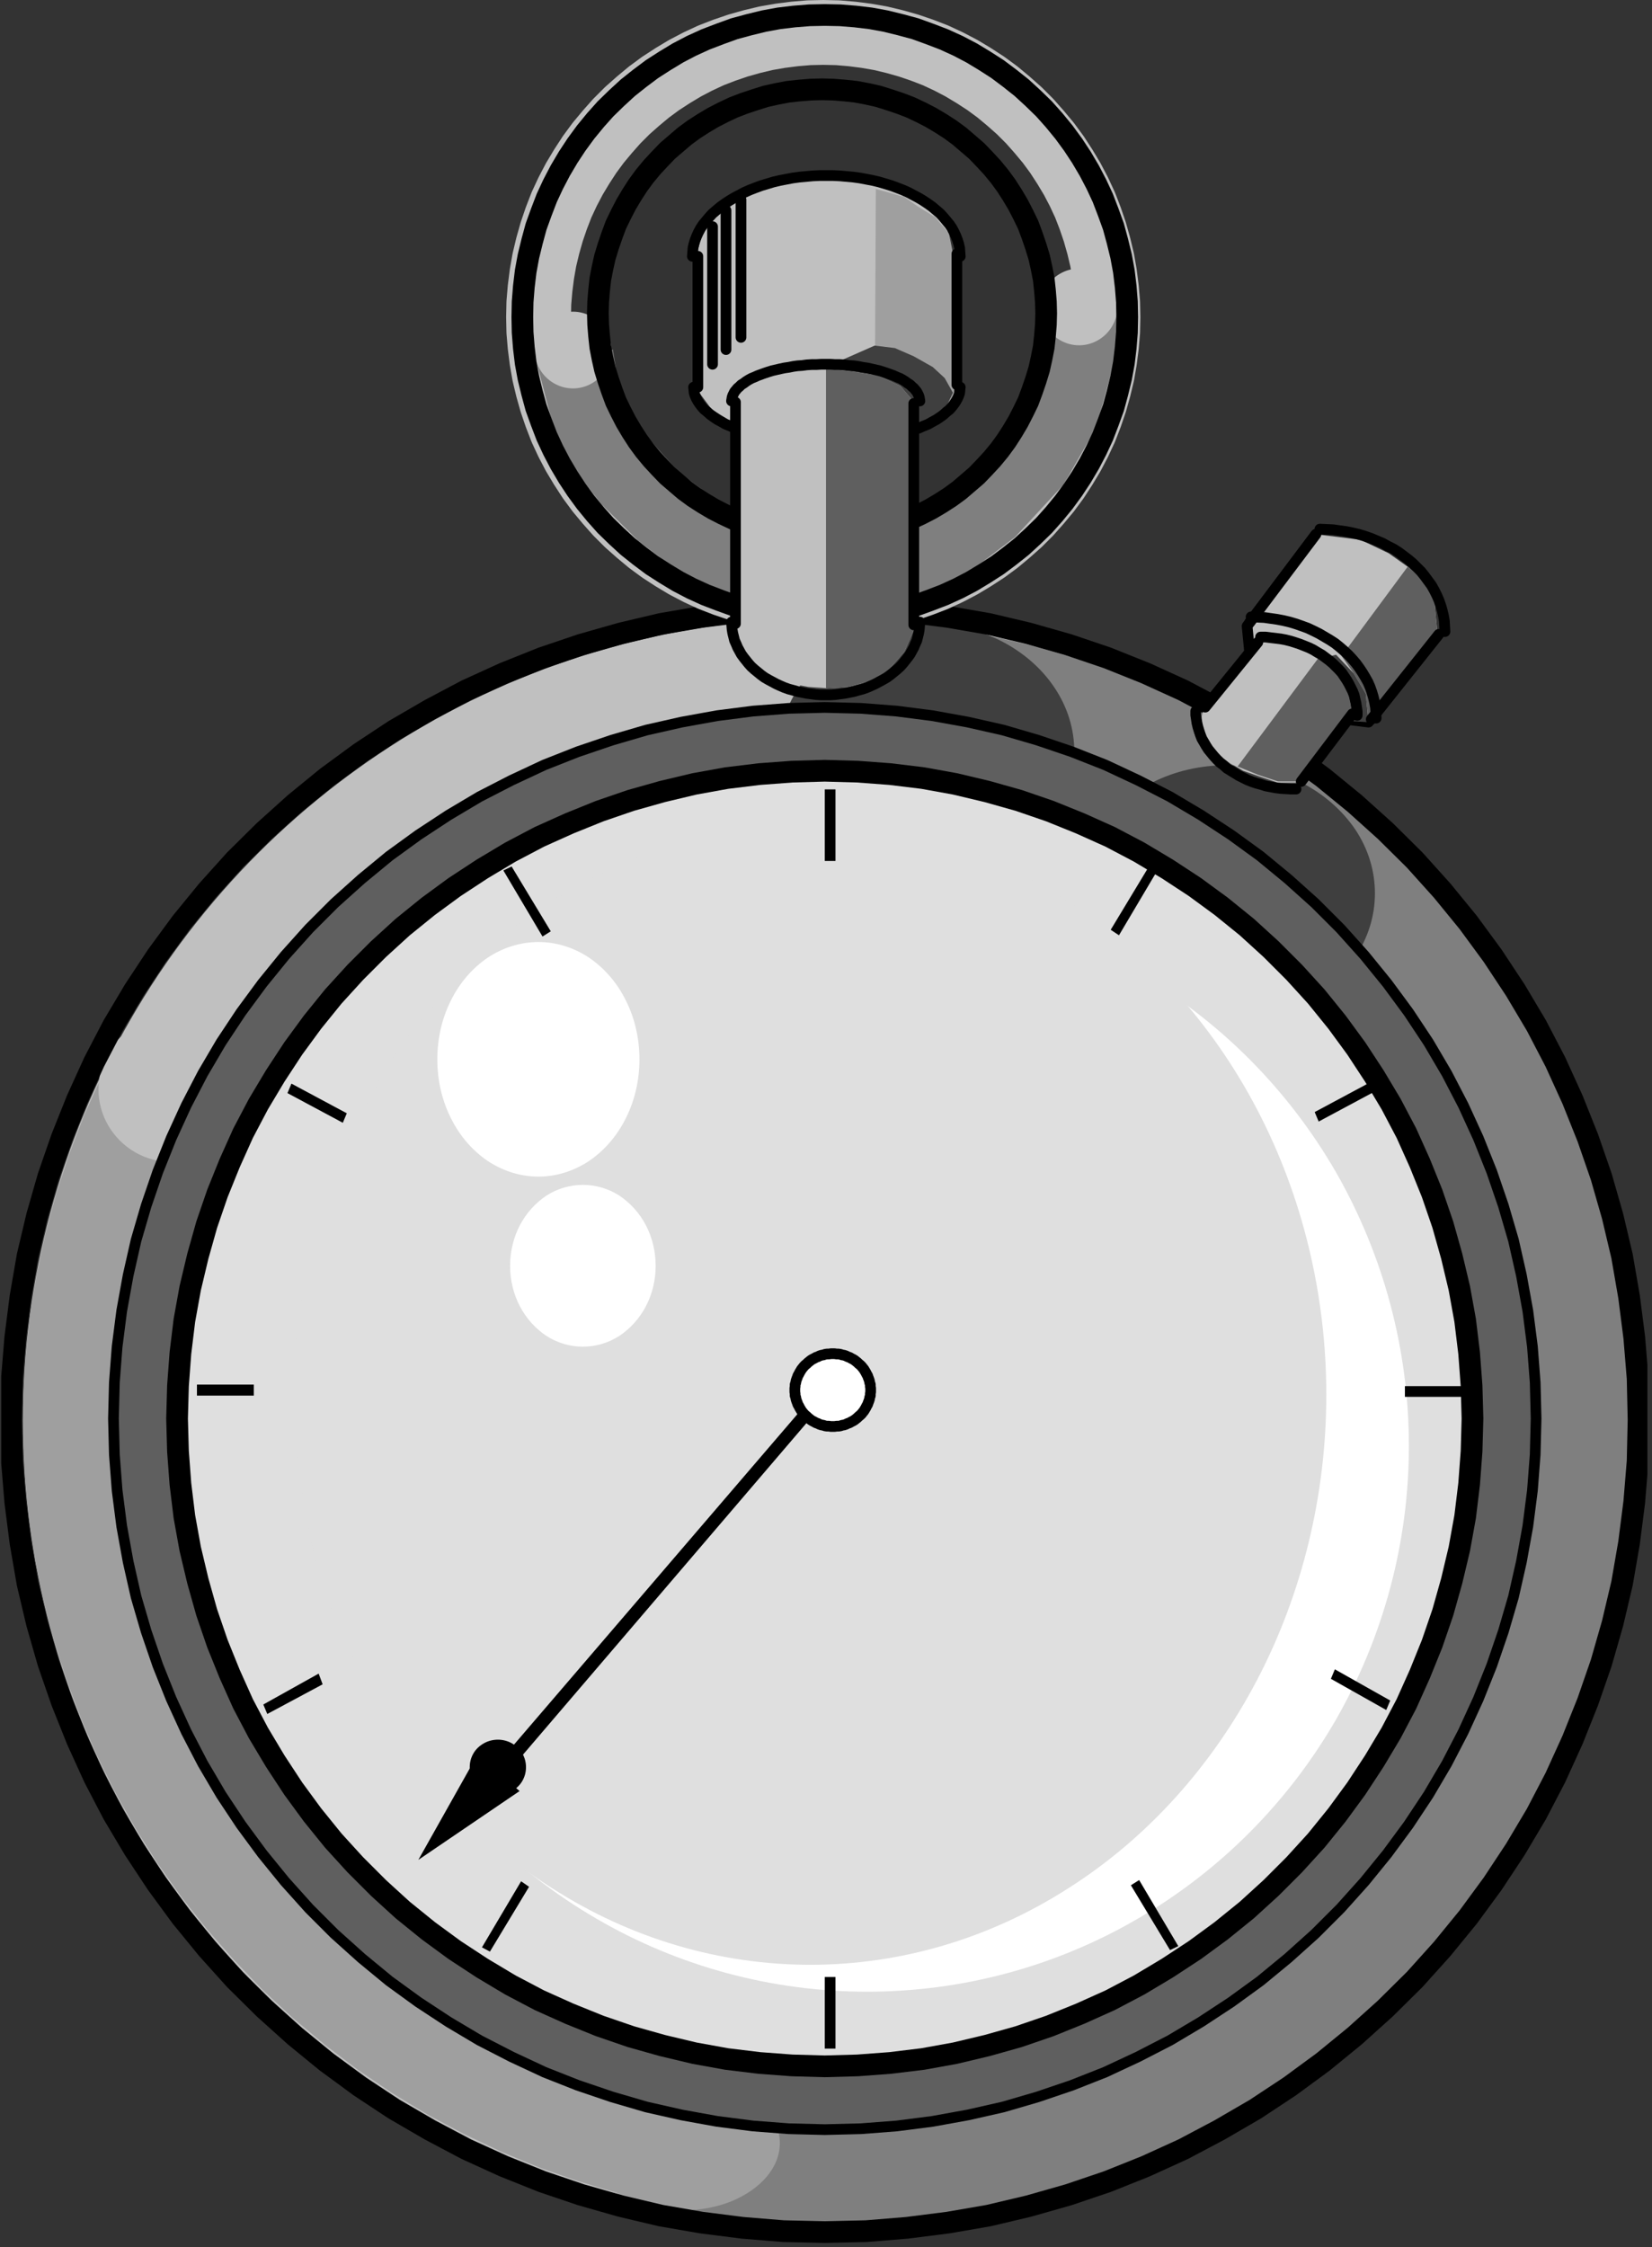 <?xml version="1.0" encoding="UTF-8" standalone="no"?>
<svg
   xmlns:ooo="http://xml.openoffice.org/svg/export"
   xmlns:dc="http://purl.org/dc/elements/1.1/"
   xmlns:cc="http://creativecommons.org/ns#"
   xmlns:rdf="http://www.w3.org/1999/02/22-rdf-syntax-ns#"
   xmlns:svg="http://www.w3.org/2000/svg"
   xmlns="http://www.w3.org/2000/svg"
   xmlns:sodipodi="http://sodipodi.sourceforge.net/DTD/sodipodi-0.dtd"
   xmlns:inkscape="http://www.inkscape.org/namespaces/inkscape"
   version="1.2"
   width="54.02mm"
   height="73.47mm"
   viewBox="0 0 5402 7347"
   preserveAspectRatio="xMidYMid"
   xml:space="preserve"
   id="svg211"
   sodipodi:docname="stopwatc.svg"
   style="fill-rule:evenodd;stroke-width:28.222;stroke-linejoin:round"
   inkscape:version="0.92.5 (2060ec1f9f, 2020-04-08)"><rect x="0" y="0" width="5402" height="7347" fill="#333333" stroke="none"/><sodipodi:namedview
   pagecolor="#ffffff"
   bordercolor="#666666"
   borderopacity="1"
   objecttolerance="10"
   gridtolerance="10"
   guidetolerance="10"
   inkscape:pageopacity="0"
   inkscape:pageshadow="2"
   inkscape:window-width="664"
   inkscape:window-height="487"
   id="namedview213"
   showgrid="false"
   inkscape:zoom="0.2102413"
   inkscape:cx="102.08504"
   inkscape:cy="138.82205"
   inkscape:window-x="0"
   inkscape:window-y="0"
   inkscape:window-maximized="0"
   inkscape:current-layer="svg211" />
 <defs
   class="ClipPathGroup"
   id="defs8">
  <clipPath
   id="presentation_clip_path"
   clipPathUnits="userSpaceOnUse">
   <rect
   x="0"
   y="0"
   width="21000"
   height="29700"
   id="rect2" />
  </clipPath>
  <clipPath
   id="presentation_clip_path_shrink"
   clipPathUnits="userSpaceOnUse">
   <rect
   x="21"
   y="29"
   width="20958"
   height="29641"
   id="rect5" />
  </clipPath>
 </defs>
 <defs
   class="TextShapeIndex"
   id="defs12">
  <g
   ooo:slide="id1"
   ooo:id-list="id3"
   id="g10" />
 </defs>
 <defs
   class="EmbeddedBulletChars"
   id="defs44">
  <g
   id="bullet-char-template-57356"
   transform="matrix(4.8828125e-4,0,0,-4.8828125e-4,0,0)">
   <path
   d="M 580,1141 1163,571 580,0 -4,571 Z"
   id="path14"
   inkscape:connector-curvature="0" />
  </g>
  <g
   id="bullet-char-template-57354"
   transform="matrix(4.8828125e-4,0,0,-4.8828125e-4,0,0)">
   <path
   d="M 8,1128 H 1137 V 0 H 8 Z"
   id="path17"
   inkscape:connector-curvature="0" />
  </g>
  <g
   id="bullet-char-template-10146"
   transform="matrix(4.8828125e-4,0,0,-4.8828125e-4,0,0)">
   <path
   d="M 174,0 602,739 174,1481 1456,739 Z M 1358,739 309,1346 659,739 Z"
   id="path20"
   inkscape:connector-curvature="0" />
  </g>
  <g
   id="bullet-char-template-10132"
   transform="matrix(4.8828125e-4,0,0,-4.8828125e-4,0,0)">
   <path
   d="M 2015,739 1276,0 H 717 l 543,543 H 174 v 393 h 1086 l -543,545 h 557 z"
   id="path23"
   inkscape:connector-curvature="0" />
  </g>
  <g
   id="bullet-char-template-10007"
   transform="matrix(4.8828125e-4,0,0,-4.8828125e-4,0,0)">
   <path
   d="m 0,-2 c -7,16 -16,29 -25,39 l 381,530 c -94,256 -141,385 -141,387 0,25 13,38 40,38 9,0 21,-2 34,-5 21,4 42,12 65,25 l 27,-13 111,-251 280,301 64,-25 24,25 c 21,-10 41,-24 62,-43 C 886,937 835,863 770,784 769,783 710,716 594,584 L 774,223 c 0,-27 -21,-55 -63,-84 l 16,-20 C 717,90 699,76 672,76 641,76 570,178 457,381 L 164,-76 c -22,-34 -53,-51 -92,-51 -42,0 -63,17 -64,51 -7,9 -10,24 -10,44 0,9 1,19 2,30 z"
   id="path26"
   inkscape:connector-curvature="0" />
  </g>
  <g
   id="bullet-char-template-10004"
   transform="matrix(4.8828125e-4,0,0,-4.8828125e-4,0,0)">
   <path
   d="M 285,-33 C 182,-33 111,30 74,156 52,228 41,333 41,471 c 0,78 14,145 41,201 34,71 87,106 158,106 53,0 88,-31 106,-94 l 23,-176 c 8,-64 28,-97 59,-98 l 735,706 c 11,11 33,17 66,17 42,0 63,-15 63,-46 V 965 c 0,-36 -10,-64 -30,-84 L 442,47 C 390,-6 338,-33 285,-33 Z"
   id="path29"
   inkscape:connector-curvature="0" />
  </g>
  <g
   id="bullet-char-template-9679"
   transform="matrix(4.8828125e-4,0,0,-4.8828125e-4,0,0)">
   <path
   d="M 813,0 C 632,0 489,54 383,161 276,268 223,411 223,592 c 0,181 53,324 160,431 106,107 249,161 430,161 179,0 323,-54 432,-161 108,-107 162,-251 162,-431 0,-180 -54,-324 -162,-431 C 1136,54 992,0 813,0 Z"
   id="path32"
   inkscape:connector-curvature="0" />
  </g>
  <g
   id="bullet-char-template-8226"
   transform="matrix(4.8828125e-4,0,0,-4.8828125e-4,0,0)">
   <path
   d="m 346,457 c -73,0 -137,26 -191,78 -54,51 -81,114 -81,188 0,73 27,136 81,188 54,52 118,78 191,78 73,0 134,-26 185,-79 51,-51 77,-114 77,-187 0,-75 -25,-137 -76,-188 -50,-52 -112,-78 -186,-78 z"
   id="path35"
   inkscape:connector-curvature="0" />
  </g>
  <g
   id="bullet-char-template-8211"
   transform="matrix(4.8828125e-4,0,0,-4.8828125e-4,0,0)">
   <path
   d="M -4,459 H 1135 V 606 H -4 Z"
   id="path38"
   inkscape:connector-curvature="0" />
  </g>
  <g
   id="bullet-char-template-61548"
   transform="matrix(4.8828125e-4,0,0,-4.8828125e-4,0,0)">
   <path
   d="m 173,740 c 0,163 58,303 173,419 116,115 255,173 419,173 163,0 302,-58 418,-173 116,-116 174,-256 174,-419 0,-163 -58,-303 -174,-418 C 1067,206 928,148 765,148 601,148 462,206 346,322 231,437 173,577 173,740 Z"
   id="path41"
   inkscape:connector-curvature="0" />
  </g>
 </defs>
 <g
   id="g49"
   transform="translate(-7799,-11176)">
  <g
   id="id2"
   class="Master_Slide">
   <g
   id="bg-id2"
   class="Background" />
   <g
   id="bo-id2"
   class="BackgroundObjects" />
  </g>
 </g>
 <g
   class="SlideGroup"
   id="g209"
   transform="translate(-7799,-11176)">
  <g
   id="g207">
   <g
   id="container-id1">
    <g
   id="id1"
   class="Slide"
   clip-path="url(#presentation_clip_path)">
     <g
   class="Page"
   id="g203">
      <g
   class="Graphic"
   id="g201">
       <g
   id="id3">
        <rect
   class="BoundingBox"
   x="7799"
   y="11176"
   width="5402"
   height="7347"
   id="rect51"
   style="fill:none;stroke:none" />
        <defs
   id="defs56">
         <clipPath
   id="clip_path_1"
   clipPathUnits="userSpaceOnUse">
          <path
   d="m 7803,11176 h 5383 v 7338 H 7803 Z"
   id="path53"
   inkscape:connector-curvature="0" />
         </clipPath>
        </defs>
        <g
   clip-path="url(#clip_path_1)"
   id="g198">
         <path
   d="m 13125,15820 c 0,460 -121,913 -352,1312 -230,398 -562,729 -961,960 -399,230 -852,351 -1312,351 -461,0 -914,-121 -1313,-351 -399,-231 -731,-562 -961,-960 -231,-399 -352,-852 -352,-1312 0,-460 121,-913 352,-1311 230,-399 562,-730 961,-961 399,-230 852,-351 1312,-351 461,0 914,121 1313,351 399,231 731,562 961,960 231,399 352,852 352,1312 z"
   id="path58"
   inkscape:connector-curvature="0"
   style="fill:#c0c0c0;stroke:none" />
         <path
   d="m 10523,15821 -2335,-1236 -61,120 -55,122 -48,126 -42,128 -35,130 -28,131 -22,132 -14,134 -8,134 v 134 l 6,134 13,134 20,133 27,131 34,131 41,128 47,126 53,123 60,121 66,117 72,114 78,110 84,106 89,101 93,97 99,92 104,87 108,82 112,76 115,70 120,64 122,58 125,52 128,45 130,39 132,33 133,25 134,19 136,12 135,5 136,-2 136,-9 134,-15 134,-23 z"
   id="path60"
   inkscape:connector-curvature="0"
   style="fill:#9f9f9f;stroke:none" />
         <path
   d="m 10501,15821 -505,2572 132,22 132,15 134,9 134,2 133,-5 133,-11 133,-18 131,-25 130,-31 129,-37 126,-44 123,-50 122,-57 118,-62 114,-68 111,-73 108,-80 103,-84 98,-89 94,-95 89,-98 84,-103 78,-108 73,-110 67,-115 61,-117 55,-121 49,-123 43,-125 36,-128 29,-129 23,-130 17,-131 9,-132 3,-133 -4,-132 -11,-132 -17,-131 -24,-130 -31,-129 -37,-127 -44,-125 -50,-122 -56,-120 -62,-118 -68,-113 -74,-111 -80,-106 -84,-102 -90,-98 -95,-94 -99,-88 -104,-84 -108,-78 -112,-73 -115,-67 -119,-61 -121,-55 -124,-49 -127,-43 -128,-36 -131,-30 -131,-24 -133,-16 -133,-11 -134,-3 z"
   id="path62"
   inkscape:connector-curvature="0"
   style="fill:#7f7f7f;stroke:none" />
         <path
   d="m 10349,18183 c 0,39 -15,77 -43,110 -28,33 -68,61 -117,81 -48,19 -103,29 -159,29 -57,0 -112,-10 -160,-29 -49,-20 -89,-48 -117,-81 -28,-33 -43,-71 -43,-110 0,-39 15,-77 43,-110 28,-33 68,-61 117,-81 48,-19 103,-29 160,-29 56,0 111,10 159,29 49,20 89,48 117,81 28,33 43,71 43,110 z"
   id="path64"
   inkscape:connector-curvature="0"
   style="fill:#9f9f9f;stroke:none" />
         <path
   d="m 12295,14097 c 0,73 -22,145 -65,209 -43,63 -104,116 -177,153 -74,37 -158,56 -243,56 -85,0 -169,-19 -242,-56 -74,-37 -135,-90 -178,-153 -43,-64 -65,-136 -65,-209 0,-74 22,-146 65,-210 43,-63 104,-116 178,-153 73,-37 157,-56 242,-56 85,0 169,19 243,56 73,37 134,90 177,153 43,64 65,136 65,210 z"
   id="path66"
   inkscape:connector-curvature="0"
   style="fill:#3f3f3f;stroke:none" />
         <path
   d="m 11312,13634 c 0,73 -22,145 -65,209 -42,63 -103,116 -176,153 -74,37 -157,56 -242,56 -85,0 -168,-19 -241,-56 -74,-37 -135,-90 -177,-153 -43,-64 -65,-136 -65,-209 0,-74 22,-146 65,-210 42,-63 103,-116 177,-153 73,-37 156,-56 241,-56 85,0 168,19 242,56 73,37 134,90 176,153 43,64 65,136 65,210 z"
   id="path68"
   inkscape:connector-curvature="0"
   style="fill:#3f3f3f;stroke:none" />
         <path
   d="m 8597,14737 c 0,42 -11,83 -32,119 -21,36 -51,66 -87,87 -36,21 -77,32 -119,32 -42,0 -83,-11 -119,-32 -36,-21 -66,-51 -87,-87 -21,-36 -32,-77 -32,-119 0,-42 11,-83 32,-119 21,-36 51,-66 87,-87 36,-21 77,-32 119,-32 42,0 83,11 119,32 36,21 66,51 87,87 21,36 32,77 32,119 z"
   id="path70"
   inkscape:connector-curvature="0"
   style="fill:#c0c0c0;stroke:none" />
         <path
   d="m 12825,15818 c 0,408 -108,809 -312,1163 -204,353 -498,646 -852,851 -354,204 -755,311 -1163,311 -409,0 -810,-107 -1164,-311 -354,-205 -648,-498 -852,-851 -204,-354 -312,-755 -312,-1163 0,-408 108,-809 312,-1162 204,-354 498,-647 852,-852 354,-204 755,-311 1163,-311 409,0 810,107 1164,311 354,205 648,498 852,851 204,354 312,755 312,1163 z"
   id="path72"
   inkscape:connector-curvature="0"
   style="fill:#5f5f5f;stroke:none" />
         <path
   d="m 12822,15814 -3,-118 -9,-117 -15,-117 -21,-116 -26,-115 -33,-113 -38,-111 -44,-110 -49,-107 -54,-104 -60,-102 -65,-98 -70,-95 -74,-91 -79,-88 -83,-83 -88,-79 -91,-75 -95,-69 -99,-65 -101,-60 -105,-54 -107,-50 -109,-43 -112,-38 -113,-33 -115,-26 -116,-21 -117,-15 -117,-9 -118,-3 v 0 l -118,3 -117,9 -117,15 -116,21 -115,26 -113,33 -112,38 -109,43 -107,50 -105,54 -101,60 -99,65 -95,69 -91,75 -88,79 -83,83 -79,88 -74,91 -70,95 -65,98 -60,102 -54,104 -49,107 -44,110 -38,111 -33,113 -26,115 -21,116 -15,117 -9,117 -3,118 v 0 l 3,118 9,117 15,117 21,116 26,115 33,113 38,111 44,110 49,107 54,104 60,102 65,98 70,95 74,91 79,88 83,83 88,79 91,75 95,69 99,65 101,60 105,54 107,50 109,43 112,38 113,33 115,26 116,21 117,15 117,9 118,3 v 0 l 118,-3 117,-9 117,-15 116,-21 115,-26 113,-33 112,-38 109,-43 107,-50 105,-54 101,-60 99,-65 95,-69 91,-75 88,-79 83,-83 79,-88 74,-91 70,-95 65,-98 60,-102 54,-104 49,-107 44,-110 38,-111 33,-113 26,-115 21,-116 15,-117 9,-117 z"
   id="path74"
   inkscape:connector-curvature="0"
   style="fill:none;stroke:#000000;stroke-width:35;stroke-linecap:round;stroke-linejoin:round" />
         <path
   d="m 12617,15818 c 0,371 -98,736 -284,1058 -186,322 -454,589 -776,775 -322,186 -688,284 -1060,284 -372,0 -738,-98 -1060,-284 -322,-186 -590,-453 -776,-775 -186,-322 -284,-687 -284,-1058 0,-372 98,-737 284,-1059 186,-322 454,-589 776,-775 322,-186 688,-284 1060,-284 372,0 738,98 1060,284 322,186 590,453 776,775 186,322 284,687 284,1058 z"
   id="path76"
   inkscape:connector-curvature="0"
   style="fill:#dfdfdf;stroke:none" />
         <path
   d="m 12614,15814 -3,-107 -8,-107 -13,-107 -19,-105 -25,-105 -29,-103 -35,-102 -40,-99 -44,-98 -50,-95 -55,-92 -59,-90 -63,-86 -68,-84 -72,-79 -76,-76 -79,-72 -84,-68 -86,-63 -90,-59 -92,-55 -95,-50 -98,-44 -99,-40 -102,-35 -103,-29 -105,-25 -105,-19 -107,-13 -107,-8 -107,-3 v 0 l -107,3 -107,8 -107,13 -105,19 -105,25 -103,29 -102,35 -99,40 -98,44 -95,50 -92,55 -90,59 -86,63 -84,68 -79,72 -76,76 -72,79 -68,84 -63,86 -59,90 -55,92 -50,95 -44,98 -40,99 -35,102 -29,103 -25,105 -19,105 -13,107 -8,107 -3,107 v 0 l 3,107 8,107 13,107 19,105 25,105 29,103 35,102 40,99 44,98 50,95 55,92 59,90 63,86 68,84 72,79 76,76 79,72 84,68 86,63 90,59 92,55 95,50 98,44 99,40 102,35 103,29 105,25 105,19 107,13 107,8 107,3 v 0 l 107,-3 107,-8 107,-13 105,-19 105,-25 103,-29 102,-35 99,-40 98,-44 95,-50 92,-55 90,-59 86,-63 84,-68 79,-72 76,-76 72,-79 68,-84 63,-86 59,-90 55,-92 50,-95 44,-98 40,-99 35,-102 29,-103 25,-105 19,-105 13,-107 8,-107 z"
   id="path78"
   inkscape:connector-curvature="0"
   style="fill:none;stroke:#000000;stroke-width:71;stroke-linecap:round;stroke-linejoin:round" />
         <path
   d="m 13157,15818 -3,-135 -11,-134 -17,-133 -23,-133 -31,-131 -37,-129 -44,-127 -50,-125 -56,-123 -62,-119 -69,-116 -74,-112 -80,-109 -85,-104 -90,-100 -96,-95 -100,-90 -104,-85 -109,-80 -112,-74 -117,-68 -119,-63 -123,-56 -125,-50 -127,-43 -130,-37 -131,-31 -133,-23 -134,-17 -134,-11 -135,-3 v 0 l -135,3 -134,11 -134,17 -133,23 -131,31 -130,37 -127,43 -125,50 -123,56 -119,63 -117,68 -112,74 -109,80 -104,85 -100,90 -96,95 -90,100 -85,104 -80,109 -74,112 -69,116 -62,119 -56,123 -50,125 -44,127 -37,129 -31,131 -23,133 -17,133 -11,134 -3,135 v 0 l 3,135 11,134 17,133 23,133 31,131 37,129 44,127 50,125 56,123 62,119 69,116 74,112 80,109 85,104 90,100 96,95 100,90 104,85 109,80 112,74 117,68 119,63 123,56 125,50 127,43 130,37 131,31 133,23 134,17 134,11 135,3 v 0 l 135,-3 134,-11 134,-17 133,-23 131,-31 130,-37 127,-43 125,-50 123,-56 119,-63 117,-68 112,-74 109,-80 104,-85 100,-90 96,-95 90,-100 85,-104 80,-109 74,-112 69,-116 62,-119 56,-123 50,-125 44,-127 37,-129 31,-131 23,-133 17,-133 11,-134 z"
   id="path80"
   inkscape:connector-curvature="0"
   style="fill:none;stroke:#000000;stroke-width:71;stroke-linecap:round;stroke-linejoin:round" />
         <path
   d="m 12406,15904 c 0,313 -82,620 -237,892 -156,271 -379,496 -649,653 -269,157 -575,239 -885,239 -311,0 -617,-82 -886,-239 -270,-157 -493,-382 -649,-653 -155,-272 -237,-579 -237,-892 0,-314 82,-621 237,-893 156,-271 379,-496 649,-653 269,-157 575,-239 886,-239 310,0 616,82 885,239 270,157 493,382 649,653 155,272 237,579 237,892 z"
   id="path82"
   inkscape:connector-curvature="0"
   style="fill:#ffffff;stroke:none" />
         <path
   d="m 12136,15736 c 0,327 -78,649 -226,932 -148,283 -361,519 -618,682 -256,164 -547,250 -843,250 -297,0 -588,-86 -844,-250 -257,-163 -470,-399 -618,-682 -148,-283 -226,-605 -226,-932 0,-327 78,-649 226,-932 148,-283 361,-519 618,-682 256,-164 547,-250 844,-250 296,0 587,86 843,250 257,163 470,399 618,682 148,283 226,605 226,932 z"
   id="path84"
   inkscape:connector-curvature="0"
   style="fill:#dfdfdf;stroke:none" />
         <path
   d="m 9890,14640 c 0,67 -15,133 -44,191 -29,59 -71,107 -121,141 -50,33 -107,51 -165,51 -59,0 -116,-18 -166,-51 -50,-34 -92,-82 -121,-141 -29,-58 -44,-124 -44,-191 0,-68 15,-134 44,-192 29,-59 71,-107 121,-141 50,-33 107,-51 166,-51 58,0 115,18 165,51 50,34 92,82 121,141 29,58 44,124 44,192 z"
   id="path86"
   inkscape:connector-curvature="0"
   style="fill:#ffffff;stroke:none" />
         <path
   d="m 9943,15315 c 0,46 -11,92 -32,132 -21,40 -51,73 -87,97 -36,23 -77,35 -119,35 -42,0 -83,-12 -119,-35 -36,-24 -66,-57 -87,-97 -21,-40 -32,-86 -32,-132 0,-47 11,-93 32,-133 21,-40 51,-73 87,-97 36,-23 77,-35 119,-35 42,0 83,12 119,35 36,24 66,57 87,97 21,40 32,86 32,133 z"
   id="path88"
   inkscape:connector-curvature="0"
   style="fill:#ffffff;stroke:none" />
         <path
   d="m 9445,14022 27,-13 128,212 -27,17 z"
   id="path90"
   inkscape:connector-curvature="0"
   style="fill:#000000;stroke:none" />
         <path
   d="m 10496,13757 h 35 v 234 h -35 z"
   id="path92"
   inkscape:connector-curvature="0"
   style="fill:#000000;stroke:none" />
         <path
   d="m 8752,14719 -13,31 181,97 13,-31 z"
   id="path94"
   inkscape:connector-curvature="0"
   style="fill:#000000;stroke:none" />
         <path
   d="m 8443,15703 h 186 v 36 h -186 z"
   id="path96"
   inkscape:connector-curvature="0"
   style="fill:#000000;stroke:none" />
         <path
   d="m 11586,14018 -27,-14 -128,212 27,18 z"
   id="path98"
   inkscape:connector-curvature="0"
   style="fill:#000000;stroke:none" />
         <path
   d="m 12279,14715 13,31 -181,97 -13,-31 z"
   id="path100"
   inkscape:connector-curvature="0"
   style="fill:#000000;stroke:none" />
         <path
   d="m 12579,15708 h -186 v 35 h 186 z"
   id="path102"
   inkscape:connector-curvature="0"
   style="fill:#000000;stroke:none" />
         <path
   d="m 9375,17543 26,14 128,-212 -26,-18 z"
   id="path104"
   inkscape:connector-curvature="0"
   style="fill:#000000;stroke:none" />
         <path
   d="m 10496,17874 h 35 v -234 h -35 z"
   id="path106"
   inkscape:connector-curvature="0"
   style="fill:#000000;stroke:none" />
         <path
   d="m 8673,16780 -13,-31 181,-101 13,35 z"
   id="path108"
   inkscape:connector-curvature="0"
   style="fill:#000000;stroke:none" />
         <path
   d="m 11652,17539 -27,13 -128,-212 27,-17 z"
   id="path110"
   inkscape:connector-curvature="0"
   style="fill:#000000;stroke:none" />
         <path
   d="m 12332,16767 13,-31 -181,-102 -13,31 z"
   id="path112"
   inkscape:connector-curvature="0"
   style="fill:#000000;stroke:none" />
         <path
   d="m 11422,12213 -1,-47 -4,-47 -6,-47 -8,-46 -11,-46 -13,-46 -15,-44 -17,-44 -20,-43 -22,-42 -24,-40 -26,-40 -28,-38 -30,-36 -31,-35 -34,-34 -35,-31 -36,-30 -38,-28 -40,-26 -40,-24 -42,-22 -43,-20 -44,-17 -44,-15 -46,-13 -46,-11 -46,-8 -47,-6 -47,-4 -47,-1 v 0 l -47,1 -47,4 -47,6 -46,8 -46,11 -46,13 -44,15 -44,17 -43,20 -42,22 -40,24 -40,26 -38,28 -36,30 -35,31 -34,34 -31,35 -30,36 -28,38 -26,40 -24,40 -22,42 -20,43 -17,44 -15,44 -13,46 -11,46 -8,46 -6,47 -4,47 -1,47 v 0 l 1,47 4,47 6,47 8,46 11,46 13,46 15,44 17,44 20,43 22,42 24,40 26,40 28,38 30,36 31,35 34,34 35,31 36,30 38,28 40,26 40,24 42,22 43,20 44,17 44,15 46,13 46,11 46,8 47,6 47,4 47,1 v 0 l 47,-1 47,-4 47,-6 46,-8 46,-11 46,-13 44,-15 44,-17 43,-20 42,-22 40,-24 40,-26 38,-28 36,-30 35,-31 34,-34 31,-35 30,-36 28,-38 26,-40 24,-40 22,-42 20,-43 17,-44 15,-44 13,-46 11,-46 8,-46 6,-47 4,-47 z"
   id="path114"
   inkscape:connector-curvature="0"
   style="fill:none;stroke:#c0c0c0;stroke-width:212;stroke-linecap:round;stroke-linejoin:round" />
         <path
   d="m 9551,12350 57,220 76,150 83,106 120,119 145,111 168,70 181,45 h 207 l 212,-40 150,-71 168,-128 159,-172 106,-185 66,-238 9,-164 -261,18 -4,132 -49,133 -57,123 -93,115 -123,97 -181,88 -186,36 -158,-22 -173,-58 -154,-115 -146,-163 -53,-132 -17,-106 z"
   id="path116"
   inkscape:connector-curvature="0"
   style="fill:#7f7f7f;stroke:none" />
         <path
   d="m 11453,12180 c 0,22 -6,43 -17,62 -11,19 -27,35 -46,46 -19,11 -40,17 -62,17 -23,0 -44,-6 -63,-17 -19,-11 -35,-27 -46,-46 -11,-19 -17,-40 -17,-62 0,-23 6,-44 17,-63 11,-19 27,-35 46,-46 19,-11 40,-17 63,-17 22,0 43,6 62,17 19,11 35,27 46,46 11,19 17,40 17,63 z"
   id="path118"
   inkscape:connector-curvature="0"
   style="fill:#c0c0c0;stroke:none" />
         <path
   d="m 9798,12321 c 0,22 -6,43 -17,62 -11,19 -27,35 -46,46 -19,11 -40,17 -62,17 -23,0 -44,-6 -63,-17 -19,-11 -35,-27 -46,-46 -11,-19 -17,-40 -17,-62 0,-23 6,-44 17,-63 11,-19 27,-35 46,-46 19,-11 40,-17 63,-17 22,0 43,6 62,17 19,11 35,27 46,46 11,19 17,40 17,63 z"
   id="path120"
   inkscape:connector-curvature="0"
   style="fill:#c0c0c0;stroke:none" />
         <path
   d="m 11485,12213 -1,-50 -4,-50 -6,-50 -9,-49 -12,-49 -13,-48 -17,-47 -18,-47 -21,-45 -23,-44 -26,-44 -27,-41 -30,-41 -32,-39 -33,-37 -36,-35 -37,-34 -39,-31 -40,-30 -42,-27 -43,-26 -44,-23 -46,-21 -47,-18 -47,-17 -48,-13 -49,-12 -49,-9 -50,-6 -50,-4 -50,-1 v 0 l -50,1 -50,4 -50,6 -49,9 -49,12 -48,13 -47,17 -47,18 -46,21 -44,23 -43,26 -42,27 -40,30 -39,31 -37,34 -36,35 -33,37 -32,39 -30,41 -27,41 -26,44 -23,44 -21,45 -18,47 -17,47 -13,48 -12,49 -9,49 -6,50 -4,50 -1,50 v 0 l 1,50 4,50 6,50 9,49 12,49 13,48 17,47 18,47 21,45 23,44 26,44 27,41 30,41 32,39 33,37 36,35 37,34 39,31 40,30 42,27 43,26 44,23 46,21 47,18 47,17 48,13 49,12 49,9 50,6 50,4 50,1 v 0 l 50,-1 50,-4 50,-6 49,-9 49,-12 48,-13 47,-17 47,-18 46,-21 44,-23 43,-26 42,-27 40,-30 39,-31 37,-34 36,-35 33,-37 32,-39 30,-41 27,-41 26,-44 23,-44 21,-45 18,-47 17,-47 13,-48 12,-49 9,-49 6,-50 4,-50 z"
   id="path122"
   inkscape:connector-curvature="0"
   style="fill:none;stroke:#000000;stroke-width:71;stroke-linecap:round;stroke-linejoin:round" />
         <path
   d="m 11220,12200 -1,-37 -3,-37 -4,-37 -7,-36 -8,-36 -11,-36 -12,-35 -13,-35 -16,-33 -17,-33 -19,-32 -20,-31 -22,-30 -24,-29 -25,-27 -26,-27 -28,-24 -28,-24 -30,-22 -31,-20 -32,-19 -33,-17 -34,-16 -34,-13 -36,-12 -35,-11 -36,-8 -37,-7 -37,-4 -37,-3 -37,-1 v 0 l -37,1 -37,3 -37,4 -37,7 -36,8 -35,11 -36,12 -34,13 -34,16 -33,17 -32,19 -31,20 -30,22 -28,24 -28,24 -26,27 -25,27 -24,29 -22,30 -20,31 -19,32 -17,33 -16,33 -13,35 -12,35 -11,36 -8,36 -7,36 -4,37 -3,37 -1,37 v 0 l 1,37 3,37 4,37 7,36 8,36 11,36 12,35 13,35 16,33 17,33 19,32 20,31 22,30 24,29 25,27 26,27 28,24 28,24 30,22 31,20 32,19 33,17 34,16 34,13 36,12 35,11 36,8 37,7 37,4 37,3 37,1 v 0 l 37,-1 37,-3 37,-4 37,-7 36,-8 35,-11 36,-12 34,-13 34,-16 33,-17 32,-19 31,-20 30,-22 28,-24 28,-24 26,-27 25,-27 24,-29 22,-30 20,-31 19,-32 17,-33 16,-33 13,-35 12,-35 11,-36 8,-36 7,-36 4,-37 3,-37 z"
   id="path124"
   inkscape:connector-curvature="0"
   style="fill:none;stroke:#000000;stroke-width:71;stroke-linecap:round;stroke-linejoin:round" />
         <path
   d="m 12274,13537 225,-283 -97,-4 -97,-35 -84,-53 -70,-75 -40,-67 -9,-97 -225,300 9,93 31,71 57,48 62,40 93,44 z"
   id="path126"
   inkscape:connector-curvature="0"
   style="fill:#c0c0c0;stroke:none" />
         <path
   d="m 12274,13537 225,-283 -97,-4 -97,-35 -84,-53 -70,-75 -40,-67 -9,-97 -225,300 9,93 31,71 57,48 62,40 93,44 z"
   id="path128"
   inkscape:connector-curvature="0"
   style="fill:none;stroke:#000000;stroke-width:35;stroke-linecap:round;stroke-linejoin:round" />
         <path
   d="m 12270,13537 225,-283 -291,53 -102,27 -93,128 45,26 61,27 71,17 z"
   id="path130"
   inkscape:connector-curvature="0"
   style="fill:#3f3f3f;stroke:none" />
         <path
   d="m 12102,12923 -225,287 97,5 97,35 84,53 71,75 39,66 9,93 225,-296 -9,-93 -30,-70 -58,-49 -62,-44 -92,-44 z"
   id="path132"
   inkscape:connector-curvature="0"
   style="fill:#c0c0c0;stroke:none" />
         <path
   d="m 12186,13321 40,57 39,66 9,93 225,-296 -9,-93 -30,-70 -58,-49 z"
   id="path134"
   inkscape:connector-curvature="0"
   style="fill:#5f5f5f;stroke:none" />
         <path
   d="m 12299,13524 -1,-17 -1,-17 -3,-17 -4,-17 -5,-17 -6,-17 -7,-16 -9,-16 -9,-15 -10,-15 -11,-15 -12,-14 -13,-14 -14,-13 -15,-13 -15,-12 -17,-11 -17,-10 -17,-10 -18,-9 -19,-9 -19,-7 -20,-7 -20,-6 -21,-5 -21,-4 -21,-3 -21,-3 -21,-1 -22,-1"
   id="path136"
   inkscape:connector-curvature="0"
   style="fill:none;stroke:#000000;stroke-width:35;stroke-linecap:round;stroke-linejoin:round" />
         <path
   d="m 12524,13241 -1,-17 -1,-18 -3,-17 -4,-17 -5,-17 -6,-17 -7,-16 -8,-16 -9,-16 -11,-15 -11,-15 -12,-15 -13,-13 -14,-14 -14,-12 -16,-12 -16,-12 -17,-11 -18,-9 -18,-10 -19,-8 -19,-8 -20,-7 -20,-6 -21,-5 -20,-4 -22,-3 -21,-3 -21,-1 -22,-1"
   id="path138"
   inkscape:connector-curvature="0"
   style="fill:none;stroke:#000000;stroke-width:35;stroke-linecap:round;stroke-linejoin:round" />
         <path
   d="m 12102,12923 -216,287"
   id="path140"
   inkscape:connector-curvature="0"
   style="fill:none;stroke:#000000;stroke-width:35;stroke-linecap:round;stroke-linejoin:round" />
         <path
   d="m 12504,13250 -221,278"
   id="path142"
   inkscape:connector-curvature="0"
   style="fill:none;stroke:#000000;stroke-width:35;stroke-linecap:round;stroke-linejoin:round" />
         <path
   d="m 11912,13276 -176,212 -9,40 4,26 5,36 35,39 40,36 53,31 48,17 66,22 h 67 l 176,-225 -13,-66 -26,-53 -40,-40 -44,-30 -40,-23 -84,-22 z"
   id="path144"
   inkscape:connector-curvature="0"
   style="fill:#c0c0c0;stroke:none" />
         <path
   d="m 11846,13682 66,27 66,22 h 67 l 176,-225 -13,-66 -26,-53 -67,-66 z"
   id="path146"
   inkscape:connector-curvature="0"
   style="fill:#5f5f5f;stroke:none" />
         <path
   d="m 12237,13515 v -13 l -2,-14 -2,-13 -3,-13 -3,-13 -5,-13 -6,-12 -6,-12 -7,-12 -8,-12 -8,-12 -10,-11 -10,-10 -10,-10 -12,-10 -12,-9 -12,-9 -14,-8 -13,-8 -14,-7 -15,-6 -15,-6 -15,-5 -16,-5 -16,-4 -16,-3 -16,-2 -17,-2 -16,-2 h -17"
   id="path148"
   inkscape:connector-curvature="0"
   style="fill:none;stroke:#000000;stroke-width:35;stroke-linecap:round;stroke-linejoin:round" />
         <path
   d="m 11912,13276 -172,212"
   id="path150"
   inkscape:connector-curvature="0"
   style="fill:none;stroke:#000000;stroke-width:35;stroke-linecap:round;stroke-linejoin:round" />
         <path
   d="m 12221,13510 -167,221"
   id="path152"
   inkscape:connector-curvature="0"
   style="fill:none;stroke:#000000;stroke-width:35;stroke-linecap:round;stroke-linejoin:round" />
         <path
   d="m 11709,13501 v 13 l 2,13 2,13 3,13 4,13 4,12 5,13 7,12 7,12 7,11 9,11 9,11 10,11 10,10 12,9 11,10 13,8 13,8 13,8 14,7 14,7 15,6 15,5 15,4 16,5 16,3 16,3 16,2 17,1 16,1 h 17"
   id="path154"
   inkscape:connector-curvature="0"
   style="fill:none;stroke:#000000;stroke-width:35;stroke-linecap:round;stroke-linejoin:round" />
         <path
   d="m 10076,12014 v 433 l 49,66 62,40 70,22 89,17 88,9 h 119 l 101,-4 102,-22 84,-36 48,-30 27,-58 v -441 l -18,-84 -44,-53 -57,-35 -44,-31 -93,-26 -93,-14 -106,-9 -70,9 -89,18 -79,31 -57,40 -36,35 -31,35 z"
   id="path156"
   inkscape:connector-curvature="0"
   style="fill:#c0c0c0;stroke:none" />
         <path
   d="m 10659,12610 101,-22 84,-35 49,-31 26,-58 v -441 l -17,-84 -45,-53 -57,-35 -44,-31 -93,-26 z"
   id="path158"
   inkscape:connector-curvature="0"
   style="fill:#9f9f9f;stroke:none" />
         <path
   d="m 10654,12606 102,-22 84,-36 48,-31 27,-57 -27,-48 -39,-36 -62,-35 -62,-27 -66,-8 -159,70 z"
   id="path160"
   inkscape:connector-curvature="0"
   style="fill:#3f3f3f;stroke:none" />
         <path
   d="m 10939,12014 -1,-13 -1,-14 -3,-13 -4,-13 -5,-13 -6,-13 -7,-13 -8,-12 -10,-12 -10,-12 -11,-12 -13,-11 -13,-11 -14,-10 -15,-10 -15,-9 -17,-9 -17,-9 -18,-8 -18,-7 -19,-7 -20,-6 -20,-6 -21,-5 -21,-4 -21,-4 -22,-3 -22,-2 -22,-2 -22,-1 h -22 -22 l -22,1 -22,2 -22,2 -22,3 -21,4 -21,4 -21,5 -20,6 -20,6 -19,7 -18,7 -18,8 -17,9 -17,9 -15,9 -15,10 -14,10 -13,11 -13,11 -11,12 -10,12 -10,12 -8,12 -7,13 -6,13 -5,13 -4,13 -3,13 -1,14 -1,13"
   id="path162"
   inkscape:connector-curvature="0"
   style="fill:none;stroke:#000000;stroke-width:35;stroke-linecap:round;stroke-linejoin:round" />
         <path
   d="m 10081,12014 v 428"
   id="path164"
   inkscape:connector-curvature="0"
   style="fill:none;stroke:#000000;stroke-width:35;stroke-linecap:round;stroke-linejoin:round" />
         <path
   d="m 10928,12006 v 428"
   id="path166"
   inkscape:connector-curvature="0"
   style="fill:none;stroke:#000000;stroke-width:35;stroke-linecap:round;stroke-linejoin:round" />
         <path
   d="m 10067,12442 1,9 1,10 3,9 4,9 5,9 6,9 7,9 8,9 10,8 10,9 11,8 12,8 13,7 14,8 15,6 16,7 16,6 17,6 18,6 18,5 19,5 20,4 20,4 21,3 20,4 22,2 21,2 22,2 22,1 22,1 h 22 22 l 22,-1 22,-1 22,-2 21,-2 22,-2 20,-4 21,-3 20,-4 20,-4 19,-5 18,-5 18,-6 17,-6 16,-6 16,-7 15,-6 14,-8 13,-7 12,-8 11,-8 10,-9 10,-8 8,-9 7,-9 6,-9 5,-9 4,-9 3,-9 1,-10 1,-9"
   id="path168"
   inkscape:connector-curvature="0"
   style="fill:none;stroke:#000000;stroke-width:35;stroke-linecap:round;stroke-linejoin:round" />
         <path
   d="m 10129,11917 v 450"
   id="path170"
   inkscape:connector-curvature="0"
   style="fill:none;stroke:#000000;stroke-width:35;stroke-linecap:round;stroke-linejoin:round" />
         <path
   d="m 10173,11864 v 455"
   id="path172"
   inkscape:connector-curvature="0"
   style="fill:none;stroke:#000000;stroke-width:35;stroke-linecap:round;stroke-linejoin:round" />
         <path
   d="m 10222,11829 v 450"
   id="path174"
   inkscape:connector-curvature="0"
   style="fill:none;stroke:#000000;stroke-width:35;stroke-linecap:round;stroke-linejoin:round" />
         <path
   d="m 10204,13215 v -715 l 49,-62 66,-31 84,-18 97,-8 75,8 93,14 75,35 53,62 v 715 l -40,92 -62,71 -53,26 -70,18 -71,4 -57,-4 -71,-13 -66,-31 -44,-44 -40,-58 z"
   id="path176"
   inkscape:connector-curvature="0"
   style="fill:#c0c0c0;stroke:none" />
         <path
   d="m 10500,12381 75,8 93,14 75,35 53,62 v 715 l -40,92 -62,71 -53,26 -70,18 -71,4 z"
   id="path178"
   inkscape:connector-curvature="0"
   style="fill:#5f5f5f;stroke:none" />
         <path
   d="m 10807,12487 -1,-6 -1,-6 -2,-6 -3,-6 -3,-6 -5,-6 -5,-6 -6,-5 -6,-6 -8,-5 -8,-6 -8,-5 -9,-5 -10,-4 -11,-5 -11,-4 -11,-4 -12,-4 -13,-4 -13,-3 -13,-3 -14,-3 -14,-2 -15,-3 -14,-2 -15,-1 -15,-2 -16,-1 h -15 l -15,-1 h -16 -16 l -15,1 h -15 l -16,1 -15,2 -15,1 -14,2 -15,3 -14,2 -14,3 -13,3 -13,3 -13,4 -12,4 -11,4 -11,4 -11,5 -10,4 -9,5 -8,5 -8,6 -8,5 -6,6 -6,5 -5,6 -5,6 -3,6 -3,6 -2,6 -1,6 -1,6"
   id="path180"
   inkscape:connector-curvature="0"
   style="fill:none;stroke:#000000;stroke-width:35;stroke-linecap:round;stroke-linejoin:round" />
         <path
   d="m 10191,13210 1,12 1,12 2,12 3,12 3,12 5,11 5,12 6,11 6,11 8,11 8,10 8,10 9,10 10,9 11,9 11,9 11,8 12,7 13,7 13,7 13,6 14,6 14,5 15,4 14,4 15,3 15,3 16,2 15,2 15,1 h 16 16 l 15,-1 15,-2 16,-2 15,-3 15,-3 14,-4 15,-4 14,-5 14,-6 13,-6 13,-7 13,-7 12,-7 11,-8 11,-9 11,-9 10,-9 9,-10 8,-10 8,-10 8,-11 6,-11 6,-11 5,-12 5,-11 3,-12 3,-12 2,-12 1,-12 1,-12"
   id="path182"
   inkscape:connector-curvature="0"
   style="fill:none;stroke:#000000;stroke-width:35;stroke-linecap:round;stroke-linejoin:round" />
         <path
   d="m 10204,12491 v 724"
   id="path184"
   inkscape:connector-curvature="0"
   style="fill:none;stroke:#000000;stroke-width:35;stroke-linecap:round;stroke-linejoin:round" />
         <path
   d="m 10787,12495 v 724"
   id="path186"
   inkscape:connector-curvature="0"
   style="fill:none;stroke:#000000;stroke-width:35;stroke-linecap:round;stroke-linejoin:round" />
         <path
   d="m 9519,16954 c 0,16 -4,31 -12,45 -8,14 -20,25 -34,33 -14,8 -30,12 -46,12 -16,0 -32,-4 -46,-12 -14,-8 -26,-19 -34,-33 -8,-14 -12,-29 -12,-45 0,-16 4,-31 12,-45 8,-14 20,-25 34,-33 14,-8 30,-12 46,-12 16,0 32,4 46,12 14,8 26,19 34,33 8,14 12,29 12,45 z"
   id="path188"
   inkscape:connector-curvature="0"
   style="fill:#000000;stroke:none" />
         <path
   d="m 9498,17032 -331,225 194,-345 z"
   id="path190"
   inkscape:connector-curvature="0"
   style="fill:#000000;stroke:none" />
         <path
   d="m 9498,16926 1015,-1187 -39,-18 -1007,1174 z"
   id="path192"
   inkscape:connector-curvature="0"
   style="fill:#000000;stroke:none" />
         <path
   d="m 10649,15723 c 0,21 -6,42 -16,61 -11,18 -27,33 -45,44 -19,10 -40,16 -62,16 -22,0 -43,-6 -61,-16 -19,-11 -35,-26 -46,-44 -10,-19 -16,-40 -16,-61 0,-21 6,-42 16,-60 11,-19 27,-34 46,-45 18,-10 39,-16 61,-16 22,0 43,6 62,16 18,11 34,26 45,45 10,18 16,39 16,60 z"
   id="path194"
   inkscape:connector-curvature="0"
   style="fill:#ffffff;stroke:none" />
         <path
   d="m 10646,15721 v -6 l -1,-6 v -6 l -2,-6 -1,-6 -2,-6 -2,-5 -2,-6 -3,-5 -3,-6 -3,-5 -3,-5 -4,-5 -4,-5 -4,-4 -5,-4 -4,-4 -5,-4 -5,-4 -5,-3 -6,-3 -5,-3 -6,-2 -6,-3 -6,-2 -6,-1 -6,-2 -6,-1 h -6 l -7,-1 h -6 v 0 h -6 l -7,1 h -6 l -6,1 -6,2 -6,1 -6,2 -6,3 -6,2 -5,3 -6,3 -5,3 -5,4 -5,4 -4,4 -5,4 -4,4 -4,5 -4,5 -3,5 -3,5 -3,6 -3,5 -2,6 -2,5 -2,6 -1,6 -2,6 v 6 l -1,6 v 6 0 6 l 1,6 v 6 l 2,6 1,6 2,6 2,5 2,6 3,5 3,6 3,5 3,5 4,5 4,5 4,4 5,4 4,4 5,4 5,4 5,3 6,3 5,3 6,2 6,3 6,2 6,1 6,2 6,1 h 6 l 7,1 h 6 v 0 h 6 l 7,-1 h 6 l 6,-1 6,-2 6,-1 6,-2 6,-3 6,-2 5,-3 6,-3 5,-3 5,-4 5,-4 4,-4 5,-4 4,-4 4,-5 4,-5 3,-5 3,-5 3,-6 3,-5 2,-6 2,-5 2,-6 1,-6 2,-6 v -6 l 1,-6 z"
   id="path196"
   inkscape:connector-curvature="0"
   style="fill:none;stroke:#000000;stroke-width:35;stroke-linecap:round;stroke-linejoin:round" />
        </g>
       </g>
      </g>
     </g>
    </g>
   </g>
  </g>
 </g>
</svg>